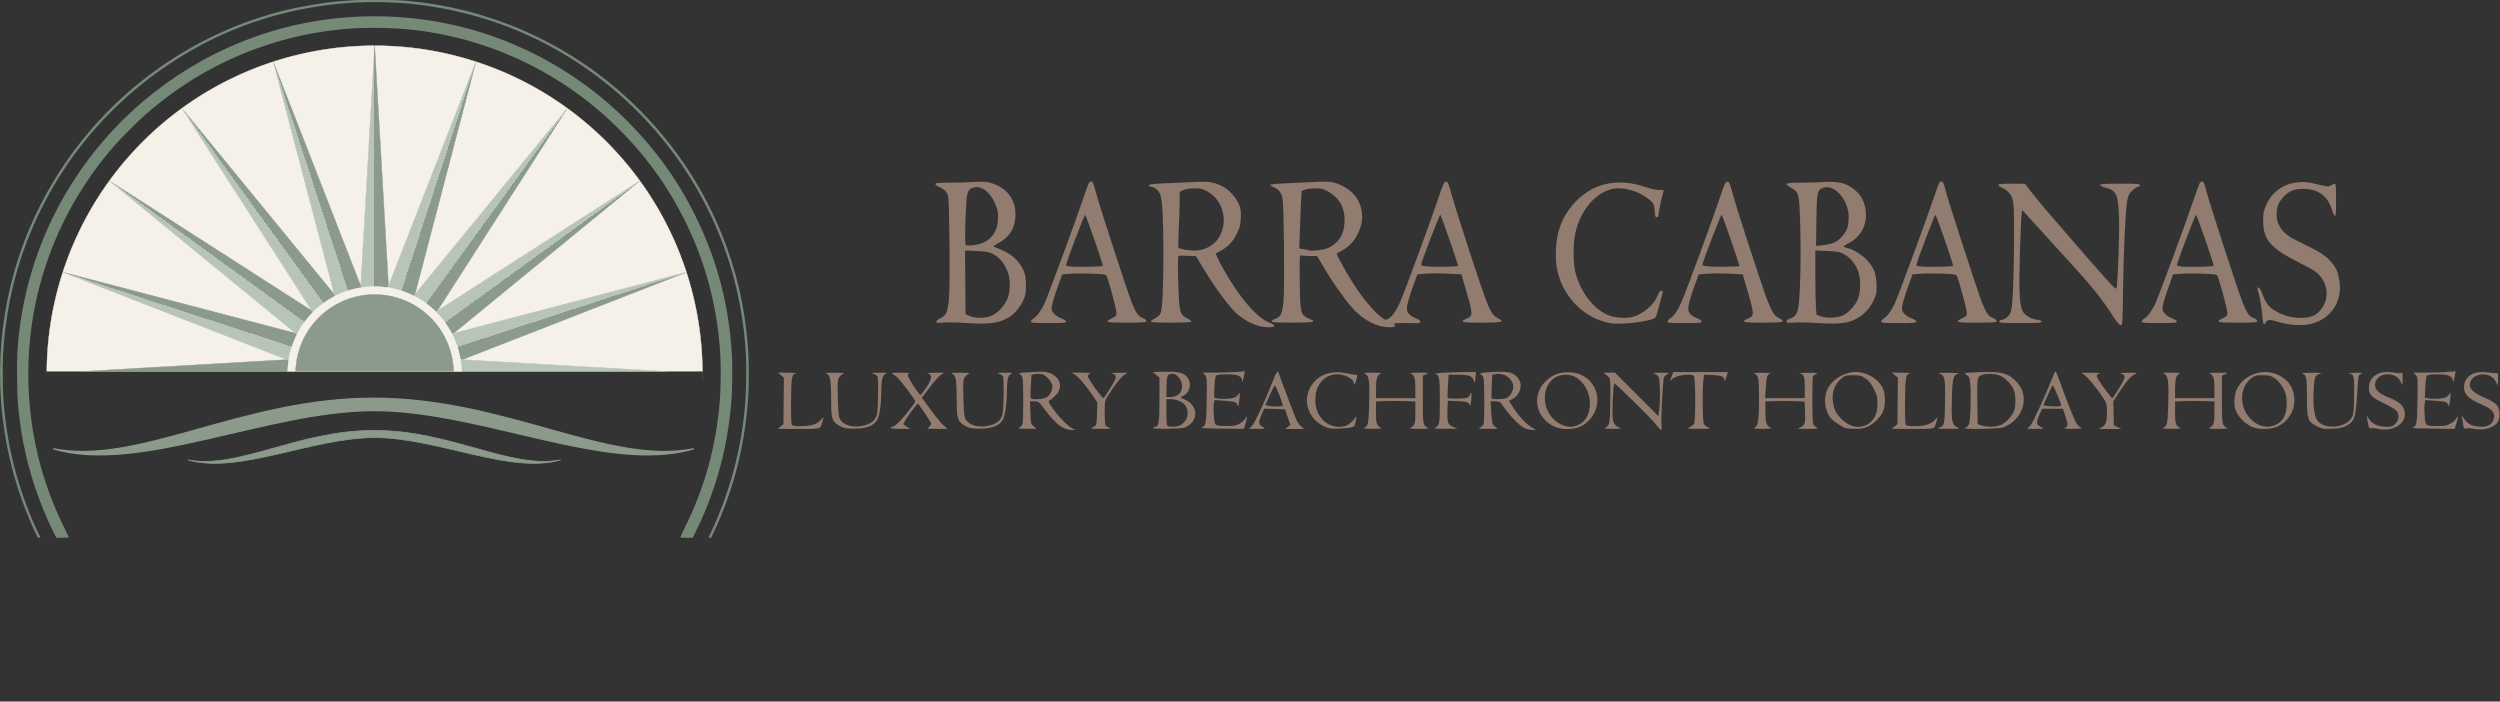 <?xml version="1.0" encoding="UTF-8" standalone="no"?>
<!-- Created with Inkscape (http://www.inkscape.org/) -->

<svg
   version="1.1"
   id="svg1"
   width="1686.37"
   height="473.219"
   viewBox="0 0 1686.37 473.219"
   sodipodi:docname="LUXURY BEACHFRONT HOLIDAY HOUSES (800 x 600 px) (2).png.2025_07_04_21_20_48.1.svg"
   xml:space="preserve"
   inkscape:version="1.3 (0e150ed6c4, 2023-07-21)"
   xmlns:inkscape="http://www.inkscape.org/namespaces/inkscape"
   xmlns:sodipodi="http://sodipodi.sourceforge.net/DTD/sodipodi-0.dtd"
   xmlns:xlink="http://www.w3.org/1999/xlink"
   xmlns="http://www.w3.org/2000/svg"
   xmlns:svg="http://www.w3.org/2000/svg"><rect x="0" y="0" width="1686.37" height="473.219" fill="#333333" stroke="none"/><defs
     id="defs1"><linearGradient
       id="swatch5"
       inkscape:swatch="solid"><stop
         style="stop-color:#8b9a8b;stop-opacity:1;"
         offset="0"
         id="stop5" /></linearGradient><linearGradient
       id="splitGradient"
       x1="0"
       y1="0"
       x2="1"
       y2="0"><stop
         offset="50%"
         stop-color="#B8C4B8"
         id="stop1" /><stop
         offset="50%"
         stop-color="#8B9A8B"
         id="stop2" /></linearGradient><inkscape:path-effect
       effect="powerclip"
       id="path-effect23-3"
       is_visible="true"
       lpeversion="1"
       inverse="true"
       flatten="false"
       hide_clip="false"
       message="Use fill-rule evenodd on &lt;b&gt;fill and stroke&lt;/b&gt; dialog if no flatten result after convert clip to paths." /><clipPath
       clipPathUnits="userSpaceOnUse"
       id="clipath_lpe_path-effect23-3"><rect
         style="display:none;fill:#ffffff;stroke:#006b00;stroke-width:1.44;stroke-opacity:0"
         id="rect202"
         width="451.039"
         height="231.154"
         x="173.293"
         y="307.756" /><path
         id="lpe_path-effect23-3"
         style="fill:#ffffff;stroke:#006b00;stroke-width:1.44;stroke-opacity:0"
         class="powerclip"
         d="M 176.893,82.885 H 629.416 V 535.408 H 176.893 Z M 173.293,307.756 V 538.911 H 624.332 V 307.756 Z" /></clipPath><linearGradient
       inkscape:collect="always"
       xlink:href="#splitGradient"
       id="linearGradient202"
       gradientUnits="userSpaceOnUse"
       gradientTransform="matrix(0.091,0,0,0.778,349.871,82.689)"
       x1="474.596"
       y1="6.837"
       x2="693.9"
       y2="6.837" /><linearGradient
       inkscape:collect="always"
       xlink:href="#splitGradient"
       id="linearGradient203"
       gradientUnits="userSpaceOnUse"
       gradientTransform="matrix(0.091,0,0,0.778,349.871,82.689)"
       x1="474.596"
       y1="6.837"
       x2="693.9"
       y2="6.837" /><linearGradient
       inkscape:collect="always"
       xlink:href="#splitGradient"
       id="linearGradient204"
       gradientUnits="userSpaceOnUse"
       gradientTransform="matrix(0.087,0.028,-0.241,0.74,422.458,77.307)"
       x1="474.596"
       y1="6.837"
       x2="693.9"
       y2="6.837" /><linearGradient
       inkscape:collect="always"
       xlink:href="#splitGradient"
       id="linearGradient205"
       gradientUnits="userSpaceOnUse"
       gradientTransform="matrix(0.087,0.028,-0.241,0.74,422.458,77.307)"
       x1="474.596"
       y1="6.837"
       x2="693.9"
       y2="6.837" /><linearGradient
       inkscape:collect="always"
       xlink:href="#splitGradient"
       id="linearGradient206"
       gradientUnits="userSpaceOnUse"
       gradientTransform="matrix(0.074,0.054,-0.457,0.63,493.155,94.619)"
       x1="474.596"
       y1="6.837"
       x2="693.9"
       y2="6.837" /><linearGradient
       inkscape:collect="always"
       xlink:href="#splitGradient"
       id="linearGradient207"
       gradientUnits="userSpaceOnUse"
       gradientTransform="matrix(0.074,0.054,-0.457,0.63,493.155,94.619)"
       x1="474.596"
       y1="6.837"
       x2="693.9"
       y2="6.837" /><linearGradient
       inkscape:collect="always"
       xlink:href="#splitGradient"
       id="linearGradient208"
       gradientUnits="userSpaceOnUse"
       gradientTransform="matrix(0.054,0.074,-0.63,0.457,555.043,132.931)"
       x1="474.596"
       y1="6.837"
       x2="693.9"
       y2="6.837" /><linearGradient
       inkscape:collect="always"
       xlink:href="#splitGradient"
       id="linearGradient209"
       gradientUnits="userSpaceOnUse"
       gradientTransform="matrix(0.054,0.074,-0.63,0.457,555.043,132.931)"
       x1="474.596"
       y1="6.837"
       x2="693.9"
       y2="6.837" /><linearGradient
       inkscape:collect="always"
       xlink:href="#splitGradient"
       id="linearGradient210"
       gradientUnits="userSpaceOnUse"
       gradientTransform="matrix(0.028,0.087,-0.74,0.241,602.062,188.491)"
       x1="474.596"
       y1="6.837"
       x2="693.9"
       y2="6.837" /><linearGradient
       inkscape:collect="always"
       xlink:href="#splitGradient"
       id="linearGradient211"
       gradientUnits="userSpaceOnUse"
       gradientTransform="matrix(0.028,0.087,-0.74,0.241,602.062,188.491)"
       x1="474.596"
       y1="6.837"
       x2="693.9"
       y2="6.837" /><linearGradient
       inkscape:collect="always"
       xlink:href="#splitGradient"
       id="linearGradient212"
       gradientUnits="userSpaceOnUse"
       gradientTransform="matrix(0,0.091,-0.778,0,629.612,255.862)"
       x1="474.596"
       y1="6.837"
       x2="693.9"
       y2="6.837" /><linearGradient
       inkscape:collect="always"
       xlink:href="#splitGradient"
       id="linearGradient213"
       gradientUnits="userSpaceOnUse"
       gradientTransform="matrix(0,0.091,-0.778,0,629.612,255.862)"
       x1="474.596"
       y1="6.837"
       x2="693.9"
       y2="6.837" /><linearGradient
       inkscape:collect="always"
       xlink:href="#splitGradient"
       id="linearGradient214"
       gradientUnits="userSpaceOnUse"
       gradientTransform="matrix(-0.028,0.087,-0.74,-0.241,634.994,328.449)"
       x1="474.596"
       y1="6.837"
       x2="693.9"
       y2="6.837" /><linearGradient
       inkscape:collect="always"
       xlink:href="#splitGradient"
       id="linearGradient215"
       gradientUnits="userSpaceOnUse"
       gradientTransform="matrix(-0.028,0.087,-0.74,-0.241,634.994,328.449)"
       x1="474.596"
       y1="6.837"
       x2="693.9"
       y2="6.837" /><linearGradient
       inkscape:collect="always"
       xlink:href="#splitGradient"
       id="linearGradient216"
       gradientUnits="userSpaceOnUse"
       gradientTransform="matrix(-0.054,0.074,-0.63,-0.457,617.682,399.147)"
       x1="474.596"
       y1="6.837"
       x2="693.9"
       y2="6.837" /><linearGradient
       inkscape:collect="always"
       xlink:href="#splitGradient"
       id="linearGradient217"
       gradientUnits="userSpaceOnUse"
       gradientTransform="matrix(-0.054,0.074,-0.63,-0.457,617.682,399.147)"
       x1="474.596"
       y1="6.837"
       x2="693.9"
       y2="6.837" /><linearGradient
       inkscape:collect="always"
       xlink:href="#splitGradient"
       id="linearGradient218"
       gradientUnits="userSpaceOnUse"
       gradientTransform="matrix(-0.074,0.054,-0.457,-0.63,579.37,461.034)"
       x1="474.596"
       y1="6.837"
       x2="693.9"
       y2="6.837" /><linearGradient
       inkscape:collect="always"
       xlink:href="#splitGradient"
       id="linearGradient219"
       gradientUnits="userSpaceOnUse"
       gradientTransform="matrix(-0.074,0.054,-0.457,-0.63,579.37,461.034)"
       x1="474.596"
       y1="6.837"
       x2="693.9"
       y2="6.837" /><linearGradient
       inkscape:collect="always"
       xlink:href="#splitGradient"
       id="linearGradient220"
       gradientUnits="userSpaceOnUse"
       gradientTransform="matrix(-0.087,0.028,-0.241,-0.74,523.81,508.054)"
       x1="474.596"
       y1="6.837"
       x2="693.9"
       y2="6.837" /><linearGradient
       inkscape:collect="always"
       xlink:href="#splitGradient"
       id="linearGradient221"
       gradientUnits="userSpaceOnUse"
       gradientTransform="matrix(-0.087,0.028,-0.241,-0.74,523.81,508.054)"
       x1="474.596"
       y1="6.837"
       x2="693.9"
       y2="6.837" /><linearGradient
       inkscape:collect="always"
       xlink:href="#splitGradient"
       id="linearGradient222"
       gradientUnits="userSpaceOnUse"
       gradientTransform="matrix(-0.091,0,0,-0.778,456.439,535.603)"
       x1="474.596"
       y1="6.837"
       x2="693.9"
       y2="6.837" /><linearGradient
       inkscape:collect="always"
       xlink:href="#splitGradient"
       id="linearGradient223"
       gradientUnits="userSpaceOnUse"
       gradientTransform="matrix(-0.091,0,0,-0.778,456.439,535.603)"
       x1="474.596"
       y1="6.837"
       x2="693.9"
       y2="6.837" /><linearGradient
       inkscape:collect="always"
       xlink:href="#splitGradient"
       id="linearGradient224"
       gradientUnits="userSpaceOnUse"
       gradientTransform="matrix(-0.087,-0.028,0.241,-0.74,383.852,540.985)"
       x1="474.596"
       y1="6.837"
       x2="693.9"
       y2="6.837" /><linearGradient
       inkscape:collect="always"
       xlink:href="#splitGradient"
       id="linearGradient225"
       gradientUnits="userSpaceOnUse"
       gradientTransform="matrix(-0.087,-0.028,0.241,-0.74,383.852,540.985)"
       x1="474.596"
       y1="6.837"
       x2="693.9"
       y2="6.837" /><linearGradient
       inkscape:collect="always"
       xlink:href="#splitGradient"
       id="linearGradient226"
       gradientUnits="userSpaceOnUse"
       gradientTransform="matrix(-0.074,-0.054,0.457,-0.63,313.154,523.673)"
       x1="474.596"
       y1="6.837"
       x2="693.9"
       y2="6.837" /><linearGradient
       inkscape:collect="always"
       xlink:href="#splitGradient"
       id="linearGradient227"
       gradientUnits="userSpaceOnUse"
       gradientTransform="matrix(-0.074,-0.054,0.457,-0.63,313.154,523.673)"
       x1="474.596"
       y1="6.837"
       x2="693.9"
       y2="6.837" /><linearGradient
       inkscape:collect="always"
       xlink:href="#splitGradient"
       id="linearGradient228"
       gradientUnits="userSpaceOnUse"
       gradientTransform="matrix(-0.054,-0.074,0.63,-0.457,251.267,485.362)"
       x1="474.596"
       y1="6.837"
       x2="693.9"
       y2="6.837" /><linearGradient
       inkscape:collect="always"
       xlink:href="#splitGradient"
       id="linearGradient229"
       gradientUnits="userSpaceOnUse"
       gradientTransform="matrix(-0.054,-0.074,0.63,-0.457,251.267,485.362)"
       x1="474.596"
       y1="6.837"
       x2="693.9"
       y2="6.837" /><linearGradient
       inkscape:collect="always"
       xlink:href="#splitGradient"
       id="linearGradient230"
       gradientUnits="userSpaceOnUse"
       gradientTransform="matrix(-0.028,-0.087,0.74,-0.241,204.247,429.801)"
       x1="474.596"
       y1="6.837"
       x2="693.9"
       y2="6.837" /><linearGradient
       inkscape:collect="always"
       xlink:href="#splitGradient"
       id="linearGradient231"
       gradientUnits="userSpaceOnUse"
       gradientTransform="matrix(-0.028,-0.087,0.74,-0.241,204.247,429.801)"
       x1="474.596"
       y1="6.837"
       x2="693.9"
       y2="6.837" /><linearGradient
       inkscape:collect="always"
       xlink:href="#splitGradient"
       id="linearGradient232"
       gradientUnits="userSpaceOnUse"
       gradientTransform="matrix(0,-0.091,0.778,0,176.698,362.43)"
       x1="474.596"
       y1="6.837"
       x2="693.9"
       y2="6.837" /><linearGradient
       inkscape:collect="always"
       xlink:href="#splitGradient"
       id="linearGradient233"
       gradientUnits="userSpaceOnUse"
       gradientTransform="matrix(0,-0.091,0.778,0,176.698,362.43)"
       x1="474.596"
       y1="6.837"
       x2="693.9"
       y2="6.837" /><linearGradient
       inkscape:collect="always"
       xlink:href="#splitGradient"
       id="linearGradient234"
       gradientUnits="userSpaceOnUse"
       gradientTransform="matrix(0.028,-0.087,0.74,0.241,171.316,289.843)"
       x1="474.596"
       y1="6.837"
       x2="693.9"
       y2="6.837" /><linearGradient
       inkscape:collect="always"
       xlink:href="#splitGradient"
       id="linearGradient235"
       gradientUnits="userSpaceOnUse"
       gradientTransform="matrix(0.028,-0.087,0.74,0.241,171.316,289.843)"
       x1="474.596"
       y1="6.837"
       x2="693.9"
       y2="6.837" /><linearGradient
       inkscape:collect="always"
       xlink:href="#splitGradient"
       id="linearGradient236"
       gradientUnits="userSpaceOnUse"
       gradientTransform="matrix(0.054,-0.074,0.63,0.457,188.628,219.146)"
       x1="474.596"
       y1="6.837"
       x2="693.9"
       y2="6.837" /><linearGradient
       inkscape:collect="always"
       xlink:href="#splitGradient"
       id="linearGradient237"
       gradientUnits="userSpaceOnUse"
       gradientTransform="matrix(0.054,-0.074,0.63,0.457,188.628,219.146)"
       x1="474.596"
       y1="6.837"
       x2="693.9"
       y2="6.837" /><linearGradient
       inkscape:collect="always"
       xlink:href="#splitGradient"
       id="linearGradient238"
       gradientUnits="userSpaceOnUse"
       gradientTransform="matrix(0.074,-0.054,0.457,0.63,226.939,157.258)"
       x1="474.596"
       y1="6.837"
       x2="693.9"
       y2="6.837" /><linearGradient
       inkscape:collect="always"
       xlink:href="#splitGradient"
       id="linearGradient239"
       gradientUnits="userSpaceOnUse"
       gradientTransform="matrix(0.074,-0.054,0.457,0.63,226.939,157.258)"
       x1="474.596"
       y1="6.837"
       x2="693.9"
       y2="6.837" /><linearGradient
       inkscape:collect="always"
       xlink:href="#splitGradient"
       id="linearGradient240"
       gradientUnits="userSpaceOnUse"
       gradientTransform="matrix(0.087,-0.028,0.241,0.74,282.5,110.239)"
       x1="474.596"
       y1="6.837"
       x2="693.9"
       y2="6.837" /><linearGradient
       inkscape:collect="always"
       xlink:href="#splitGradient"
       id="linearGradient241"
       gradientUnits="userSpaceOnUse"
       gradientTransform="matrix(0.087,-0.028,0.241,0.74,282.5,110.239)"
       x1="474.596"
       y1="6.837"
       x2="693.9"
       y2="6.837" /></defs><sodipodi:namedview
     id="namedview1"
     pagecolor="#ffffff"
     bordercolor="#000000"
     borderopacity="0.25"
     inkscape:showpageshadow="2"
     inkscape:pageopacity="0.0"
     inkscape:pagecheckerboard="0"
     inkscape:deskcolor="#d1d1d1"
     inkscape:zoom="0.346875"
     inkscape:cx="507.38739"
     inkscape:cy="866.30631"
     inkscape:window-width="1920"
     inkscape:window-height="1051"
     inkscape:window-x="615"
     inkscape:window-y="951"
     inkscape:window-maximized="1"
     inkscape:current-layer="g23-6"
     inkscape:export-bgcolor="#ffffff00" /><g
     inkscape:groupmode="layer"
     inkscape:label="Image"
     id="g1"
     transform="translate(489.47,-1255.129)"><g
       id="g23-9"
       clip-path="url(#clipath_lpe_path-effect23-3)"
       inkscape:path-effect="#path-effect23-3"
       inkscape:export-filename="..\OneDrive\Desktop\BarraCabanas_Logo_New_With green.svg"
       inkscape:export-xdpi="96"
       inkscape:export-ydpi="96"
       transform="translate(-639.923,1197.94)"><path
         fill="#f5f1e8"
         stroke="#f5f1e8"
         stroke-width="0.266"
         id="circle2-8"
         d="M 624.283,309.146 A 221.128,221.128 0 0 1 403.155,530.275 221.128,221.128 0 0 1 182.026,309.146 221.128,221.128 0 0 1 403.155,88.018 221.128,221.128 0 0 1 624.283,309.146 Z"
         sodipodi:type="arc"
         sodipodi:cx="403.15466"
         sodipodi:cy="309.14636"
         sodipodi:rx="221.12848"
         sodipodi:ry="221.12848" /><path
         d="m 403.155,88.018 -9.858,170.509 a 53.284,53.284 0 0 1 19.715,0 z"
         fill="url(#splitGradient)"
         stroke="url(#splitGradient)"
         stroke-width="0.266"
         id="path2-2-1"
         style="fill:url(#linearGradient202);stroke:url(#linearGradient203)"
         inkscape:original-d="m 403.15466,88.017872 -9.85753,170.508708 a 53.28397,53.28397 0 0 1 19.71506,0 z" /><path
         d="m 471.487,98.841 -62.065,159.117 a 53.284,53.284 0 0 1 18.75,6.092 z"
         fill="url(#splitGradient)"
         stroke="url(#splitGradient)"
         stroke-width="0.266"
         id="path3-2-6"
         style="fill:url(#linearGradient204);stroke:url(#linearGradient205)"
         inkscape:original-d="m 471.48712,98.84067 -62.06516,159.11727 a 53.283969,53.283969 0 0 1 18.75015,6.09229 z" /><path
         d="M 533.131,130.25 424.933,262.4 a 53.284,53.284 0 0 1 15.95,11.588 z"
         fill="url(#splitGradient)"
         stroke="url(#splitGradient)"
         stroke-width="0.266"
         id="path4-8-9"
         style="fill:url(#linearGradient206);stroke:url(#linearGradient207)"
         inkscape:original-d="M 533.13071,130.24965 424.9333,262.39998 a 53.283971,53.283971 0 0 1 15.94983,11.58823 z" /><path
         d="M 582.051,179.17 438.313,271.418 a 53.284,53.284 0 0 1 11.588,15.95 z"
         fill="url(#splitGradient)"
         stroke="url(#splitGradient)"
         stroke-width="0.266"
         id="path5-5-1"
         style="fill:url(#linearGradient208);stroke:url(#linearGradient209)"
         inkscape:original-d="M 582.05136,179.17029 438.3128,271.41788 a 53.283971,53.283971 0 0 1 11.58823,15.94983 z" /><path
         d="m 613.46,240.814 -165.21,43.315 a 53.284,53.284 0 0 1 6.092,18.75 z"
         fill="url(#splitGradient)"
         stroke="url(#splitGradient)"
         stroke-width="0.266"
         id="path6-4-1"
         style="fill:url(#linearGradient210);stroke:url(#linearGradient211)"
         inkscape:original-d="m 613.46034,240.81389 -165.20956,43.31502 a 53.283969,53.283969 0 0 1 6.09229,18.75014 z" /><path
         d="m 624.283,309.146 -170.509,-9.858 a 53.284,53.284 0 0 1 0,19.715 z"
         fill="url(#splitGradient)"
         stroke="url(#splitGradient)"
         stroke-width="0.266"
         id="path7-2-8"
         style="fill:url(#linearGradient212);stroke:url(#linearGradient213)"
         inkscape:original-d="m 624.28313,309.14635 -170.5087,-9.85753 a 53.28397,53.28397 0 0 1 0,19.71506 z" /><path
         d="M 613.46,377.479 454.343,315.414 a 53.284,53.284 0 0 1 -6.092,18.75 z"
         fill="url(#splitGradient)"
         stroke="url(#splitGradient)"
         stroke-width="0.266"
         id="path8-3-6"
         style="fill:url(#linearGradient214);stroke:url(#linearGradient215)"
         inkscape:original-d="M 613.46034,377.4788 454.34308,315.41364 a 53.283969,53.283969 0 0 1 -6.0923,18.75015 z" /><path
         d="M 582.051,439.122 449.901,330.925 a 53.284,53.284 0 0 1 -11.588,15.95 z"
         fill="url(#splitGradient)"
         stroke="url(#splitGradient)"
         stroke-width="0.266"
         id="path9-7-0"
         style="fill:url(#linearGradient216);stroke:url(#linearGradient217)"
         inkscape:original-d="M 582.05135,439.1224 449.90103,330.92499 a 53.283971,53.283971 0 0 1 -11.58823,15.94983 z" /><path
         d="M 533.131,488.043 440.883,344.304 a 53.284,53.284 0 0 1 -15.95,11.588 z"
         fill="url(#splitGradient)"
         stroke="url(#splitGradient)"
         stroke-width="0.266"
         id="path10-2-5"
         style="fill:url(#linearGradient218);stroke:url(#linearGradient219)"
         inkscape:original-d="M 533.13072,488.04304 440.88313,344.30448 a 53.283971,53.283971 0 0 1 -15.94983,11.58823 z" /><path
         d="M 471.487,519.452 428.172,354.242 a 53.284,53.284 0 0 1 -18.75,6.092 z"
         fill="url(#splitGradient)"
         stroke="url(#splitGradient)"
         stroke-width="0.266"
         id="path11-89-8"
         style="fill:url(#linearGradient220);stroke:url(#linearGradient221)"
         inkscape:original-d="M 471.48712,519.45203 428.1721,354.24247 a 53.283969,53.283969 0 0 1 -18.75014,6.09229 z" /><path
         d="m 403.155,530.275 9.858,-170.509 a 53.284,53.284 0 0 1 -19.715,0 z"
         fill="url(#splitGradient)"
         stroke="url(#splitGradient)"
         stroke-width="0.266"
         id="path12-8-5"
         style="fill:url(#linearGradient222);stroke:url(#linearGradient223)"
         inkscape:original-d="m 403.15466,530.27482 9.85753,-170.5087 a 53.28397,53.28397 0 0 1 -19.71506,0 z" /><path
         d="m 334.822,519.452 62.065,-159.117 a 53.284,53.284 0 0 1 -18.75,-6.092 z"
         fill="url(#splitGradient)"
         stroke="url(#splitGradient)"
         stroke-width="0.266"
         id="path13-2-6"
         style="fill:url(#linearGradient224);stroke:url(#linearGradient225)"
         inkscape:original-d="m 334.8222,519.45202 62.06516,-159.11726 a 53.283969,53.283969 0 0 1 -18.75015,-6.0923 z" /><path
         d="M 273.179,488.043 381.376,355.893 a 53.284,53.284 0 0 1 -15.95,-11.588 z"
         fill="url(#splitGradient)"
         stroke="url(#splitGradient)"
         stroke-width="0.266"
         id="path14-2-7"
         style="fill:url(#linearGradient226);stroke:url(#linearGradient227)"
         inkscape:original-d="M 273.17861,488.04304 381.37602,355.89272 a 53.283971,53.283971 0 0 1 -15.94983,-11.58823 z" /><path
         d="M 224.258,439.122 367.997,346.875 A 53.284,53.284 0 0 1 356.408,330.925 Z"
         fill="url(#splitGradient)"
         stroke="url(#splitGradient)"
         stroke-width="0.266"
         id="path15-7-6"
         style="fill:url(#linearGradient228);stroke:url(#linearGradient229)"
         inkscape:original-d="M 224.25796,439.1224 367.99652,346.87481 A 53.283971,53.283971 0 0 1 356.40829,330.92498 Z" /><path
         d="m 192.849,377.479 165.21,-43.315 a 53.284,53.284 0 0 1 -6.092,-18.75 z"
         fill="url(#splitGradient)"
         stroke="url(#splitGradient)"
         stroke-width="0.266"
         id="path16-5-5"
         style="fill:url(#linearGradient230);stroke:url(#linearGradient231)"
         inkscape:original-d="m 192.84898,377.47881 165.20956,-43.31502 a 53.283969,53.283969 0 0 1 -6.09229,-18.75014 z" /><path
         d="m 182.026,309.146 170.509,9.858 a 53.284,53.284 0 0 1 0,-19.715 z"
         fill="url(#splitGradient)"
         stroke="url(#splitGradient)"
         stroke-width="0.266"
         id="path17-5-5"
         style="fill:url(#linearGradient232);stroke:url(#linearGradient233)"
         inkscape:original-d="m 182.02619,309.14635 170.5087,9.85753 a 53.28397,53.28397 0 0 1 0,-19.71506 z" /><path
         d="m 192.849,240.814 159.117,62.065 a 53.284,53.284 0 0 1 6.092,-18.75 z"
         fill="url(#splitGradient)"
         stroke="url(#splitGradient)"
         stroke-width="0.266"
         id="path18-5-77"
         style="fill:url(#linearGradient234);stroke:url(#linearGradient235)"
         inkscape:original-d="m 192.84898,240.81389 159.11726,62.06516 a 53.283969,53.283969 0 0 1 6.0923,-18.75015 z" /><path
         d="M 224.258,179.17 356.408,287.368 a 53.284,53.284 0 0 1 11.588,-15.95 z"
         fill="url(#splitGradient)"
         stroke="url(#splitGradient)"
         stroke-width="0.266"
         id="path19-2-8"
         style="fill:url(#linearGradient236);stroke:url(#linearGradient237)"
         inkscape:original-d="M 224.25797,179.17029 356.40829,287.3677 a 53.283971,53.283971 0 0 1 11.58823,-15.94983 z" /><path
         d="m 273.179,130.25 92.248,143.739 a 53.284,53.284 0 0 1 15.95,-11.588 z"
         fill="url(#splitGradient)"
         stroke="url(#splitGradient)"
         stroke-width="0.266"
         id="path20-7-5"
         style="fill:url(#linearGradient238);stroke:url(#linearGradient239)"
         inkscape:original-d="m 273.1786,130.24965 92.24759,143.73856 a 53.283971,53.283971 0 0 1 15.94983,-11.58823 z" /><path
         d="m 334.822,98.841 43.315,165.21 a 53.284,53.284 0 0 1 18.75,-6.092 z"
         fill="url(#splitGradient)"
         stroke="url(#splitGradient)"
         stroke-width="0.266"
         id="path21-5-9"
         style="fill:url(#linearGradient240);stroke:url(#linearGradient241)"
         inkscape:original-d="m 334.8222,98.840671 43.31502,165.209559 a 53.283969,53.283969 0 0 1 18.75014,-6.09229 z" /><path
         fill="#ffffff"
         stroke="#ffffff"
         stroke-width="0.266"
         id="circle21-3-3"
         style="fill:#f5f1e8;fill-opacity:1"
         d="m 461.767,309.146 a 58.612,58.612 0 0 1 -58.612,58.612 58.612,58.612 0 0 1 -58.612,-58.612 58.612,58.612 0 0 1 58.612,-58.612 58.612,58.612 0 0 1 58.612,58.612 z"
         sodipodi:type="arc"
         sodipodi:cx="403.15466"
         sodipodi:cy="309.14636"
         sodipodi:rx="58.612366"
         sodipodi:ry="58.612366" /><path
         fill="#8b9a8b"
         stroke="#8b9a8b"
         stroke-width="0.266"
         id="circle22-9-2"
         d="m 456.439,309.146 a 53.284,53.284 0 0 1 -53.284,53.284 53.284,53.284 0 0 1 -53.284,-53.284 53.284,53.284 0 0 1 53.284,-53.284 53.284,53.284 0 0 1 53.284,53.284 z"
         sodipodi:type="arc"
         sodipodi:cx="403.15466"
         sodipodi:cy="309.14636"
         sodipodi:rx="53.28397"
         sodipodi:ry="53.28397" /></g><g
       id="g326-5"
       transform="matrix(0.864,0,0,0.864,-1373.829,1434.129)"><path
         d="m 1065.176,143.194 c 66.667,13.333 146.506,-39.459 250,-39.459 103.495,0 183.333,52.793 250,39.459 -66.667,20 -165.801,-29.803 -249.427,-29.819 -83.626,-0.016 -183.907,49.819 -250.573,29.819 z"
         fill="#8b9a8b"
         stroke="#8b9a8b"
         stroke-width="1"
         id="path1-3-38"
         sodipodi:nodetypes="csczc" /></g><g
       id="g6-1"
       transform="matrix(0.792,0,0,0.792,-434.805,1004.974)"><path
         style="fill:#768977"
         d="m -37.588,772.346 c -3.859,-7.858 -8.828,-19.672 -12.366,-29.403 -22.824,-62.765 -25.187,-131.948 -6.709,-196.437 11.472,-40.036 31.064,-77.969 57.099,-110.547 25.692,-32.15 55.961,-58.067 92.035,-78.801 28.868,-16.593 61.555,-28.933 92.96,-35.097 17.607,-3.456 28.894,-4.929 45.92,-5.994 10.266,-0.642 35.313,-0.453 44.32,0.335 18.957,1.658 35.454,4.443 53.44,9.022 15.668,3.989 32.662,9.83 47.863,16.453 28.092,12.238 55.068,29.042 78.537,48.921 39.922,33.815 70.632,76.151 90.085,124.189 12.757,31.503 19.725,61.645 22.561,97.6 0.572,7.248 0.764,27.833 0.34,36.48 -2.087,42.587 -12.161,83.355 -29.792,120.56 l -2.009,4.24 h -1.209 -1.209 l 2.254,-4.72 c 15.507,-32.47 25.676,-69.901 28.883,-106.32 1.196,-13.58 1.544,-33.197 0.814,-45.811 -3.139,-54.211 -19.185,-104.693 -47.839,-150.509 -17.706,-28.311 -39.926,-53.654 -66.718,-76.093 -2.728,-2.285 -8.272,-6.636 -12.32,-9.669 -41.268,-30.92 -87.651,-50.65 -138.72,-59.009 -42.637,-6.978 -87.032,-5.01 -129.12,5.724 -34.542,8.809 -66.607,23.096 -96.32,42.917 -46.488,31.01 -83.335,72.433 -108.141,121.569 -19.967,39.55 -31.119,81.696 -33.489,126.56 -0.419,7.932 -0.219,31.361 0.325,38.08 1.884,23.267 5.225,42.53 10.957,63.171 4.543,16.361 11.453,34.896 18.353,49.229 l 2.349,4.88 h -1.193 c -1.105,0 -1.248,-0.112 -1.94,-1.52 z m 15.533,-0.48 c -3.094,-5.538 -9.804,-20.849 -13.568,-30.96 -9.799,-26.326 -15.384,-51.267 -18.178,-81.172 -0.689,-7.372 -0.982,-34.77 -0.466,-43.468 3.548,-59.742 24.508,-116.736 60.548,-164.645 13.922,-18.506 29.791,-35.3 47.295,-50.052 24.296,-20.476 52.114,-37.388 80.912,-49.192 24.913,-10.211 51.016,-17.087 76.938,-20.265 75.962,-9.313 149.976,8.824 212.244,52.009 36.828,25.542 69.022,60.656 90.804,99.042 24.342,42.896 37.39,87.477 39.942,136.461 0.415,7.96 0.224,28.672 -0.331,35.84 -2.396,30.989 -8.29,58.137 -18.591,85.631 -3.623,9.671 -6.368,16.036 -11.268,26.129 l -3.224,6.64 h -5.226 c -5.002,0 -5.226,-0.027 -5.226,-0.636 0,-0.35 1.567,-3.77 3.482,-7.6 16.857,-33.715 26.617,-68.69 29.94,-107.284 0.884,-10.264 1.126,-30.065 0.497,-40.573 -3.023,-50.495 -17.918,-97.103 -44.773,-140.102 -20.407,-32.675 -49.106,-62.775 -81.186,-85.148 C 376.502,363.225 327.509,345.267 277.271,340.752 c -17.533,-1.576 -38.267,-1.573 -54.72,0.008 -23.627,2.269 -44.984,6.844 -67.2,14.393 -37.121,12.614 -69.302,31.269 -100.32,58.155 -5.634,4.883 -21.231,20.443 -26.22,26.157 -26.738,30.625 -46.366,64.797 -58.93,102.593 -17.359,52.22 -19.529,109.318 -6.208,163.327 5.059,20.511 12.326,40.294 21.939,59.721 2.188,4.423 3.979,8.203 3.979,8.4 0,0.25 -1.589,0.359 -5.264,0.359 h -5.264 z m 2.046,-142.232 v 1.3e-4 z"
         id="path6-90"
         sodipodi:nodetypes="ssssssssssssssscccsssssssssssssscsssssssssssssssscsssssssscsssssssscsccccc" /></g><g
       id="g326-4-3"
       transform="matrix(0.503,0,0,0.503,-898.492,1493.278)"><path
         d="m 1065.176,143.194 c 66.667,13.333 146.506,-39.459 250,-39.459 103.495,0 183.333,52.793 250,39.459 -66.667,20 -165.801,-29.803 -249.427,-29.819 -83.626,-0.016 -183.907,49.819 -250.573,29.819 z"
         fill="#8b9a8b"
         stroke="#8b9a8b"
         stroke-width="1"
         id="path1-3-7-47"
         sodipodi:nodetypes="csczc" /></g><path
       style="fill:#917c6f;stroke-width:2.05"
       d="m 359.146,1474.852 c -4.821,-1.362 -10.806,-4.859 -14.929,-8.722 -5.03,-4.715 -13.2,-15.733 -20.631,-27.827 l -6.382,-10.386 -5.617,-0.238 c -3.089,-0.129 -5.822,-0.134 -6.073,0 -0.563,0.285 -0.524,11.971 0.086,25.617 0.557,12.463 1.193,14.338 5.594,16.501 1.643,0.807 2.986,1.802 2.986,2.212 -2.8e-4,0.497 -4.532,0.751 -13.685,0.765 -9.044,0.025 -13.685,-0.228 -13.685,-0.712 0,-0.403 1.321,-1.438 2.935,-2.299 1.86,-0.993 3.215,-2.282 3.7,-3.52 1.217,-3.107 1.851,-16.59 1.856,-39.478 0.005,-23.062 -0.681,-36.473 -2.062,-40.319 -0.955,-2.659 -4.085,-5.309 -6.277,-5.313 -0.753,0 -1.368,-0.436 -1.368,-0.965 0,-0.761 2.383,-1.055 11.404,-1.408 6.272,-0.246 15.236,-0.648 19.919,-0.896 9.495,-0.503 13.714,0.306 19.634,3.765 3.888,2.272 8.289,7.572 9.98,12.021 1.012,2.66 1.195,4.298 0.976,8.709 -0.23,4.617 -0.607,6.133 -2.511,10.095 -2.611,5.431 -6.052,9.169 -10.744,11.674 -1.84,0.982 -3.45,1.887 -3.579,2.011 -0.377,0.363 4.678,10.03 8.651,16.545 10.101,16.561 20.536,27.825 28.227,30.466 1.422,0.488 2.585,1.315 2.585,1.837 0,1.256 -6.356,1.183 -10.992,-0.127 z m -35.504,-52.105 c 16.031,-6.121 16.651,-30.141 0.998,-38.675 -2.935,-1.601 -4.255,-1.882 -8.635,-1.846 -3.381,0.028 -5.959,0.444 -7.451,1.202 l -2.281,1.159 -0.005,6.58 c -0.005,3.619 -0.286,11.966 -0.629,18.548 -0.343,6.583 -0.401,12.226 -0.13,12.542 0.68,0.79 6.433,1.84 10.636,1.94 2.112,0.051 5.065,-0.521 7.497,-1.45 z m 117.05,52.069 c -6.858,-2.088 -13.158,-6.392 -18.57,-12.687 -5.862,-6.818 -12.985,-17.04 -18.91,-27.134 l -4.184,-7.127 -4.968,-0.025 c -2.732,-0.025 -5.418,-0.226 -5.969,-0.472 -0.915,-0.409 -0.984,1.08 -0.809,17.511 0.221,20.683 0.515,22.122 5.056,24.679 1.382,0.778 2.836,1.415 3.232,1.415 0.396,0 0.72,0.398 0.72,0.884 -3e-4,0.681 -3.212,0.889 -13.989,0.902 -10.703,0.025 -13.989,-0.188 -13.989,-0.856 0,-0.481 1.11,-1.261 2.467,-1.734 3.764,-1.311 4.809,-3.596 5.542,-12.112 0.829,-9.624 0.289,-64.771 -0.678,-69.246 -0.818,-3.786 -2.609,-6.015 -5.884,-7.325 -1.274,-0.51 -2.405,-1.233 -2.513,-1.609 -0.118,-0.411 4.341,-0.859 11.231,-1.128 6.284,-0.246 15.287,-0.651 20.005,-0.903 9.594,-0.511 12.844,0.061 18.791,3.306 9.268,5.057 13.796,14.967 11.507,25.188 -1.738,7.764 -6.604,14.437 -12.954,17.767 -1.88,0.986 -3.501,1.868 -3.601,1.959 -0.477,0.434 6.643,13.366 11.416,20.735 6.093,9.407 12.939,17.7 17.873,21.653 3.156,2.528 3.507,2.651 5.226,1.823 2.691,-1.297 5.761,-5.598 8.459,-11.851 3.153,-7.307 21.218,-56.477 25.675,-69.881 3.06,-9.203 3.719,-10.64 4.958,-10.822 1.329,-0.195 1.607,0.436 3.976,9.018 3.161,11.453 20.118,63.391 23.287,71.325 3.143,7.87 4.554,10.006 7.672,11.61 5.09,2.619 3.616,3.058 -10.436,3.109 -13.942,0.051 -15.735,-0.443 -10.339,-2.84 4.146,-1.842 4.142,-2.839 -0.058,-17.338 l -3.596,-12.414 -8.818,-0.462 c -4.85,-0.254 -11.534,-0.254 -14.855,0 l -6.037,0.462 -3.337,9.198 c -1.835,5.059 -3.462,10.689 -3.616,12.512 -0.246,2.931 -0.082,3.527 1.416,5.142 0.932,1.005 2.95,2.252 4.483,2.772 1.709,0.579 2.867,1.411 2.992,2.15 0.182,1.077 -0.465,1.196 -6.082,1.122 -8.333,-0.112 -13.223,0.091 -11.912,0.49 0.585,0.18 1.064,0.778 1.064,1.333 0,1.351 -6.371,1.291 -10.948,-0.102 z m 53.351,-40.233 c 0.389,-0.338 -11.07,-33.457 -11.96,-34.567 -0.388,-0.484 -12.352,30.532 -12.907,33.461 -0.164,0.865 0.869,1.135 5.577,1.457 4.74,0.325 18.807,0.068 19.291,-0.351 z m -87.178,-12.369 c 6.855,-3.466 10.187,-8.855 10.607,-17.154 0.468,-9.241 -3.181,-16.243 -10.712,-20.551 -3.584,-2.05 -4.641,-2.323 -8.939,-2.307 -2.681,0 -5.86,0.417 -7.065,0.904 l -2.19,0.886 -0.404,6.878 c -0.222,3.783 -0.579,12.502 -0.793,19.376 l -0.388,12.499 2.983,0.469 c 1.641,0.258 3.257,0.599 3.591,0.758 1.688,0.801 10.568,-0.372 13.31,-1.759 z m 528.923,46.086 c -7.267,-11.292 -13.789,-19.504 -26.812,-33.761 -7.109,-7.782 -17.738,-19.459 -23.62,-25.948 l -10.695,-11.798 -0.414,2.247 c -0.228,1.236 -0.75,12.753 -1.16,25.595 -0.792,24.823 -0.38,35.577 1.528,39.869 1.336,3.006 5.641,5.772 9.749,6.266 2.241,0.269 3.374,0.723 3.374,1.353 0,0.766 -2.752,0.948 -14.293,0.948 -12.214,0 -14.293,-0.152 -14.293,-1.047 0,-0.614 0.567,-1.048 1.369,-1.05 2.044,0 5.132,-2.471 6.255,-4.997 1.389,-3.124 2.202,-20.363 2.318,-49.124 0.105,-26.149 -0.118,-28.113 -3.641,-31.978 -1.152,-1.263 -3.177,-2.675 -4.501,-3.136 -1.324,-0.462 -2.407,-1.266 -2.407,-1.788 0,-0.752 1.858,-0.942 8.971,-0.914 l 8.971,0.036 5.474,7.103 c 3.011,3.906 16.833,20.121 30.715,36.032 24.732,28.346 25.249,28.886 25.625,26.797 0.813,-4.515 1.899,-35.515 1.622,-46.3 -0.415,-16.167 -1.743,-19.241 -9.07,-21.002 -2.152,-0.517 -3.579,-1.226 -3.579,-1.779 0,-0.727 2.808,-0.92 13.381,-0.92 11.489,0 13.381,0.149 13.381,1.061 0,0.584 -0.484,1.061 -1.075,1.061 -1.606,0 -5.484,3.309 -6.449,5.503 -0.466,1.059 -1.021,3.199 -1.234,4.755 -1.125,8.227 -2.284,33.446 -2.609,56.777 -0.365,26.191 -0.376,26.354 -1.647,26.319 -0.881,-0.025 -2.509,-1.946 -5.232,-6.178 z m 116.475,5.177 c -2.342,-0.499 -5.352,-1.264 -6.691,-1.701 -3.647,-1.19 -5.661,-1 -6.527,0.614 -1.449,2.7 -2.104,1.538 -2.499,-4.432 -0.335,-5.075 -1.935,-13.953 -3.212,-17.823 -0.311,-0.942 -0.138,-1.175 0.729,-0.981 0.739,0.164 1.712,1.86 2.782,4.843 2.076,5.787 4.323,8.537 9.158,11.21 5.439,3.006 10.519,4.353 16.427,4.353 6.278,0 9.943,-1.347 12.968,-4.764 6.14,-6.936 6.043,-16.712 -0.237,-23.986 -1.992,-2.308 -4.678,-3.999 -12.712,-8.005 -20.338,-10.142 -25.293,-15.772 -25.319,-28.777 -0.01,-5.064 0.222,-6.299 1.957,-10.398 3.546,-8.379 10.794,-14.001 19.755,-15.322 5.279,-0.778 7.864,-0.541 16.369,1.507 5.477,1.318 6.062,1.341 7.848,0.304 1.062,-0.616 2.231,-1.12 2.597,-1.12 0.455,-3e-4 0.667,3.489 0.667,10.983 0,8.736 -0.165,10.943 -0.805,10.79 -0.443,-0.107 -1.269,-1.792 -1.836,-3.746 -2.763,-9.517 -9.371,-14.489 -19.255,-14.489 -6.588,0 -10.227,1.545 -14.014,5.95 -2.689,3.129 -3.303,4.341 -3.907,7.724 -1.45,8.128 2.03,14.892 10.014,19.46 2.007,1.148 6.797,3.587 10.644,5.42 8.449,4.025 12.855,7.043 16.204,11.102 3.086,3.739 4.121,6.077 5.074,11.46 2.507,14.149 -4.866,26.086 -18.406,29.8 -4.559,1.25 -11.973,1.26 -17.774,0.025 z m -890.138,-0.474 c -5.185,-0.37 -11.842,-0.502 -14.793,-0.293 -4.717,0.334 -5.342,0.241 -5.17,-0.761 0.108,-0.628 1.428,-1.663 2.933,-2.302 3.697,-1.567 4.886,-4.49 5.61,-13.793 0.803,-10.317 0.277,-65.19 -0.657,-68.511 -0.801,-2.85 -2.759,-4.79 -6.321,-6.267 -1.254,-0.52 -2.281,-1.348 -2.281,-1.84 0,-0.683 2.265,-0.895 9.58,-0.899 5.269,0 12.864,-0.208 16.878,-0.458 5.853,-0.364 8.082,-0.215 11.252,0.746 11.189,3.397 16.983,11.603 16.278,23.056 -0.491,7.988 -4.11,13.461 -11.547,17.464 -1.914,1.03 -3.363,2.009 -3.219,2.176 0.144,0.164 2.212,1.068 4.597,2.002 7.787,3.05 13.324,8.259 16.021,15.07 0.975,2.462 1.276,4.635 1.281,9.234 0.005,5.271 -0.217,6.525 -1.797,10.152 -2.023,4.645 -6.282,9.483 -10.377,11.789 -6.494,3.657 -13.396,4.495 -28.267,3.434 z m 17.274,-4.892 c 4.218,-1.836 8.986,-6.977 10.793,-11.639 2.093,-5.399 1.99,-13.535 -0.239,-18.815 -2.184,-5.172 -5.373,-8.912 -9.452,-11.085 -2.789,-1.485 -4.504,-1.812 -11.15,-2.126 l -7.853,-0.37 0.161,21.484 0.161,21.484 2.737,1.22 c 3.902,1.738 10.655,1.669 14.841,-0.152 z m -7.867,-48.453 c 7.907,-2.395 12.185,-8.616 12.185,-17.717 0,-4.367 -0.285,-5.692 -2.129,-9.893 -3.442,-7.842 -9.518,-12.073 -14.728,-10.257 -3.655,1.274 -4.21,2.943 -4.777,14.374 -0.622,12.537 -0.695,23.483 -0.161,24.105 0.718,0.835 5.926,0.503 9.61,-0.613 z m 425.474,53.502 c -17.948,-2.983 -32.828,-18.173 -36.283,-37.037 -0.651,-3.553 -0.85,-7.398 -0.652,-12.551 0.468,-12.138 3.887,-21.38 11.085,-29.963 12.443,-14.837 30.05,-19.103 49.962,-12.106 2.771,0.974 6.485,1.741 8.428,1.741 3.075,0 3.423,0.142 3.024,1.238 -0.877,2.41 -3.329,13.8 -3.329,15.466 0,1.183 -0.343,1.691 -1.143,1.691 -0.962,0 -1.185,-0.67 -1.406,-4.218 -0.301,-4.842 -0.882,-5.796 -5.509,-9.056 -6.827,-4.809 -16.057,-7.224 -22.56,-5.904 -11.998,2.435 -22.284,14.766 -25.621,30.713 -1.328,6.348 -1.336,18.647 -0.012,24.575 3.184,14.295 13.129,27.032 23.791,30.471 4.538,1.464 11.159,1.718 15.364,0.591 6.827,-1.831 14.309,-8.383 16.736,-14.656 0.776,-2.005 1.54,-2.989 2.322,-2.989 0.83,0 1.07,0.356 0.835,1.238 -0.182,0.681 -1.177,4.581 -2.21,8.667 -1.034,4.086 -2.204,7.791 -2.599,8.233 -2.225,2.487 -22.721,5.103 -30.219,3.857 z m 138.979,-0.154 c -5.352,-0.367 -12.126,-0.499 -15.053,-0.295 -4.497,0.315 -5.322,0.205 -5.322,-0.703 0,-0.592 0.479,-1.248 1.064,-1.459 6.883,-2.478 7.337,-3.923 8.131,-25.932 0.389,-10.783 0.422,-24.249 0.088,-36.264 -0.629,-22.675 -0.845,-23.616 -6.088,-26.522 -5.297,-2.936 -4.347,-3.482 6.08,-3.491 5.101,0 12.56,-0.215 16.574,-0.471 10.446,-0.663 16.617,1.369 22.323,7.353 5.311,5.569 6.986,15.489 3.912,23.167 -1.761,4.399 -6.007,8.855 -10.425,10.941 -1.831,0.865 -3.198,1.818 -3.038,2.12 0.16,0.301 1.321,0.769 2.579,1.039 3.828,0.823 9.997,4.659 13.255,8.243 4.45,4.895 5.992,8.844 6.269,16.058 0.209,5.438 0.082,6.223 -1.681,10.389 -3.095,7.313 -9.48,12.949 -17.076,15.073 -4.4,1.231 -11.177,1.467 -21.592,0.753 z m 18.459,-5.491 c 3.757,-2.261 7.496,-6.497 9.239,-10.465 2.106,-4.795 2.147,-14.553 0.082,-19.423 -2.133,-5.03 -5.099,-8.598 -8.99,-10.814 -3.2,-1.822 -4.312,-2.05 -11.62,-2.374 l -8.082,-0.359 v 16.904 c 0,9.297 0.179,19.057 0.393,21.688 l 0.388,4.784 2.8,1.044 c 4.198,1.565 12.4,1.053 15.786,-0.985 z m -6.924,-48.615 c 3.844,-1.557 8.296,-6.634 9.314,-10.62 0.409,-1.602 0.743,-4.535 0.743,-6.518 0,-11.769 -9.654,-22.88 -17.321,-19.937 -3.911,1.501 -4.221,3.047 -4.47,22.222 l -0.219,16.91 4.467,-0.417 c 2.457,-0.231 5.826,-0.968 7.487,-1.641 z m -541.603,53.136 c 0,-0.563 0.78,-1.493 1.734,-2.067 2.242,-1.349 4.9,-4.898 7.252,-9.683 2.124,-4.322 21.98,-58.167 26.909,-72.972 2.851,-8.564 3.405,-9.728 4.63,-9.728 1.234,0 1.605,0.815 3.297,7.252 2.189,8.329 21.012,66.177 24.104,74.077 2.803,7.163 4.591,9.718 7.511,10.736 1.502,0.523 2.417,1.269 2.417,1.968 -2e-5,0.994 -1.541,1.132 -13.077,1.173 -14.14,0.051 -15.48,-0.354 -10.036,-3.03 2.733,-1.343 3.041,-1.72 3.041,-3.722 0,-2.031 -5.352,-21.87 -6.678,-24.751 -0.483,-1.05 -1.864,-1.268 -9.867,-1.561 -5.118,-0.188 -11.729,-0.158 -14.692,0.066 l -5.387,0.406 -2.428,6.721 c -3.35,9.271 -4.741,14.04 -4.741,16.251 0,2.551 2.609,5.23 6.538,6.713 1.837,0.694 3.193,1.625 3.193,2.195 0,0.814 -2.101,0.989 -11.86,0.985 -9.942,0 -11.86,-0.17 -11.86,-1.029 z m 48.531,-37.507 c 0.454,-0.427 -10.911,-33.276 -11.919,-34.449 -0.439,-0.51 -12.906,32.264 -12.896,33.903 0.005,0.599 1.799,0.926 5.935,1.081 5.527,0.208 18.482,-0.159 18.88,-0.535 z m 380.876,37.505 c 0,-0.562 0.78,-1.491 1.734,-2.065 2.609,-1.569 5.316,-5.523 7.932,-11.588 3.135,-7.267 21.212,-56.473 25.653,-69.829 3.06,-9.202 3.719,-10.64 4.958,-10.822 1.329,-0.195 1.607,0.436 3.976,9.018 3.161,11.453 20.118,63.392 23.287,71.325 3.143,7.87 4.554,10.006 7.672,11.61 5.09,2.619 3.616,3.058 -10.436,3.108 -13.942,0.051 -15.735,-0.443 -10.339,-2.84 4.146,-1.841 4.142,-2.839 -0.058,-17.338 l -3.596,-12.414 -8.817,-0.462 c -4.85,-0.254 -11.534,-0.254 -14.855,0 l -6.037,0.462 -3.337,9.198 c -1.835,5.059 -3.462,10.689 -3.616,12.512 -0.246,2.931 -0.082,3.527 1.416,5.142 0.932,1.005 2.95,2.252 4.483,2.772 1.639,0.555 2.869,1.42 2.983,2.097 0.174,1.032 -1.014,1.151 -11.404,1.144 -9.703,0 -11.599,-0.175 -11.599,-1.03 z m 48.485,-37.45 c 0.389,-0.338 -11.07,-33.457 -11.961,-34.567 -0.388,-0.484 -12.352,30.532 -12.907,33.462 -0.164,0.865 0.869,1.134 5.577,1.457 4.74,0.325 18.807,0.068 19.291,-0.352 z m 95.664,37.452 c 0,-0.563 0.78,-1.493 1.734,-2.067 2.242,-1.349 4.9,-4.898 7.252,-9.683 2.124,-4.322 21.98,-58.167 26.909,-72.972 2.851,-8.564 3.405,-9.728 4.63,-9.728 1.234,0 1.605,0.815 3.297,7.252 2.189,8.329 21.012,66.177 24.104,74.077 2.803,7.163 4.591,9.718 7.511,10.736 1.502,0.523 2.417,1.269 2.417,1.968 0,0.994 -1.541,1.132 -13.077,1.173 -14.14,0.051 -15.48,-0.354 -10.036,-3.03 2.733,-1.343 3.041,-1.72 3.041,-3.722 0,-2.031 -5.353,-21.87 -6.678,-24.751 -0.483,-1.05 -1.864,-1.268 -9.867,-1.561 -5.118,-0.188 -11.729,-0.158 -14.692,0.066 l -5.386,0.406 -2.428,6.721 c -3.35,9.271 -4.741,14.04 -4.741,16.251 0,2.551 2.609,5.23 6.538,6.713 1.837,0.694 3.193,1.625 3.193,2.195 0,0.815 -2.1,0.989 -11.86,0.985 -9.942,0 -11.86,-0.17 -11.86,-1.029 z m 48.531,-37.507 c 0.455,-0.427 -10.911,-33.276 -11.919,-34.449 -0.439,-0.51 -12.906,32.264 -12.896,33.903 0,0.599 1.799,0.926 5.935,1.081 5.527,0.208 18.482,-0.159 18.88,-0.535 z m 127.246,37.507 c 0,-0.563 0.78,-1.493 1.734,-2.067 2.242,-1.349 4.9,-4.898 7.252,-9.683 2.124,-4.322 21.98,-58.167 26.909,-72.972 2.851,-8.564 3.405,-9.728 4.63,-9.728 1.234,0 1.605,0.815 3.297,7.252 2.189,8.329 21.012,66.177 24.104,74.077 2.803,7.163 4.591,9.718 7.511,10.736 1.502,0.523 2.417,1.269 2.417,1.968 0,0.994 -1.54,1.132 -13.077,1.173 -14.14,0.051 -15.48,-0.354 -10.036,-3.03 2.733,-1.343 3.041,-1.72 3.041,-3.722 0,-2.031 -5.352,-21.87 -6.678,-24.751 -0.483,-1.05 -1.864,-1.268 -9.867,-1.561 -5.118,-0.188 -11.729,-0.158 -14.692,0.066 l -5.387,0.406 -2.428,6.721 c -3.35,9.271 -4.741,14.04 -4.741,16.251 0,2.551 2.609,5.23 6.538,6.713 1.837,0.694 3.193,1.625 3.193,2.195 0,0.815 -2.1,0.989 -11.86,0.985 -9.942,0 -11.86,-0.17 -11.86,-1.029 z m 48.531,-37.507 c 0.454,-0.427 -10.911,-33.276 -11.919,-34.449 -0.439,-0.51 -12.906,32.264 -12.896,33.903 0.01,0.599 1.799,0.926 5.935,1.081 5.527,0.208 18.482,-0.159 18.88,-0.535 z"
       id="path11-1-6"
       sodipodi:nodetypes="scccssscssscssssssssssssssccssssccsscsscssccssssscsssssssscsssssssssssscsscsscsssssccsccsssssssscscsscsssssscssssssscsssssscssssssssssssssscssssssssssscssssssssssssssssccsssssssssccsscsscsssssssscccssssssssssssssssscsssssscssssssssssssssssccsssssssssssssssscsscsssssssscsssssscsssssssscscsssscssssscssssssssscsscsscssssscssssssssssssssssssscscsssscssssscsssssssssssssscscsssscssssscsssccs" /><g
       id="g7-8-9"
       transform="matrix(2.535,0,0,2.535,-2358.035,-975.5)"
       style="fill:#917c6f"><path
         style="fill:#917c6f;stroke-width:0.885"
         d="m 1020.155,993.836 c -1.393,-0.636 -3.146,-2.359 -5.152,-5.062 -1.455,-1.96 -1.576,-2.053 -2.671,-2.053 h -1.147 l 0.097,2.998 c 0.092,2.862 0.132,3.028 0.873,3.665 l 0.776,0.667 -2.617,-0.01 c -2.079,-0.01 -2.485,-0.073 -1.974,-0.314 0.354,-0.167 0.736,-0.633 0.849,-1.036 0.277,-0.983 0.264,-11.283 -0.014,-12.282 -0.121,-0.435 -0.504,-0.897 -0.849,-1.026 -0.419,-0.157 0.645,-0.304 3.194,-0.441 3.272,-0.176 3.995,-0.136 5.026,0.279 2.316,0.931 3.223,2.961 2.203,4.932 -0.415,0.803 -1.806,2.128 -2.463,2.347 -0.907,0.302 3.981,6.252 6.054,7.369 l 0.919,0.495 -0.986,-0.01 c -0.543,0 -1.496,-0.239 -2.119,-0.524 z m -4.488,-8.226 c 0.997,-0.608 1.671,-2.194 1.397,-3.287 -0.264,-1.051 -1.785,-2.618 -2.746,-2.829 -0.473,-0.104 -1.278,-0.11 -1.79,-0.014 l -0.931,0.175 -0.199,2.964 c -0.109,1.63 -0.119,3.093 -0.022,3.25 0.318,0.514 3.32,0.333 4.29,-0.259 z m 127.079,8.227 c -1.253,-0.571 -3.987,-3.361 -5.521,-5.633 -0.94,-1.393 -1.055,-1.468 -2.236,-1.475 l -1.245,-0.008 0.189,3.044 c 0.176,2.849 0.237,3.083 0.947,3.665 l 0.758,0.621 -2.675,-9e-4 c -2.387,-7e-4 -2.6,-0.042 -1.981,-0.378 0.381,-0.208 0.786,-0.614 0.9,-0.904 0.252,-0.641 0.252,-10.949 -5e-4,-12.126 -0.102,-0.478 -0.465,-0.984 -0.84,-1.17 -0.963,-0.48 6.146,-0.862 7.792,-0.418 1.659,0.447 2.921,1.945 2.921,3.469 0,1.465 -0.881,2.925 -2.161,3.581 l -0.973,0.499 1.136,1.757 c 1.483,2.294 3.25,4.204 4.815,5.203 l 1.259,0.804 -0.976,-0.01 c -0.536,0 -1.485,-0.238 -2.108,-0.522 z m -4.832,-7.958 c 0.912,-0.347 1.856,-1.863 1.858,-2.985 0,-2.1 -2.348,-3.847 -4.606,-3.423 l -0.981,0.184 -0.142,3.038 c -0.078,1.671 -0.087,3.133 -0.021,3.25 0.176,0.308 3.038,0.261 3.892,-0.064 z m 39.436,6.559 c -1.382,-1.71 -10.09,-10.261 -10.663,-10.47 -0.308,-0.112 -0.674,7.783 -0.435,9.375 0.211,1.405 0.764,2.076 2.015,2.442 0.575,0.168 0.03,0.239 -1.881,0.247 -2.481,0.01 -2.631,-0.021 -1.937,-0.39 0.979,-0.52 1.087,-1.241 1.156,-7.679 0.052,-4.765 0.014,-5.193 -0.502,-5.767 -0.307,-0.341 -0.812,-0.724 -1.124,-0.852 -0.389,-0.159 -0.034,-0.237 1.135,-0.25 l 1.701,-0.018 5.801,5.809 5.801,5.809 0.184,-1.492 c 0.319,-2.581 0.263,-8.069 -0.09,-8.844 -0.193,-0.423 -0.694,-0.831 -1.203,-0.979 -0.677,-0.197 -0.302,-0.257 1.675,-0.268 2.364,-0.013 2.494,0.015 1.803,0.391 -0.41,0.223 -0.821,0.604 -0.915,0.847 -0.286,0.745 -0.822,10.941 -0.658,12.525 0.085,0.819 0.05,1.488 -0.077,1.488 -0.127,0 -0.932,-0.867 -1.788,-1.928 z m 192.598,1.615 c -0.701,-0.149 -1.548,-0.224 -1.882,-0.166 -0.518,0.09 -0.635,-0.066 -0.792,-1.053 -0.101,-0.637 -0.252,-1.477 -0.334,-1.866 -0.112,-0.53 0.017,-0.425 0.515,0.419 0.798,1.352 2.443,2.091 4.71,2.114 1.3,0.013 1.622,-0.099 2.336,-0.812 0.953,-0.953 1.105,-2.331 0.374,-3.374 -0.249,-0.356 -1.784,-1.283 -3.411,-2.06 -3.531,-1.687 -4.164,-2.422 -3.974,-4.621 0.231,-2.667 2.942,-4.205 6.324,-3.588 0.958,0.175 1.945,0.24 2.194,0.144 0.387,-0.148 0.449,0.088 0.43,1.626 -0.023,1.741 -0.036,1.772 -0.398,0.948 -0.518,-1.179 -1.33,-1.845 -2.602,-2.135 -2.298,-0.524 -4.338,0.778 -4.338,2.77 0,1.316 1.075,2.289 3.637,3.294 3.131,1.229 4.29,2.447 4.29,4.511 0,2.761 -3.428,4.625 -7.078,3.849 z m 25.481,-0.01 c -0.701,-0.145 -1.609,-0.203 -2.018,-0.128 -0.703,0.129 -0.752,0.063 -0.886,-1.194 -0.078,-0.732 -0.227,-1.586 -0.331,-1.897 -0.182,-0.544 -0.175,-0.546 0.178,-0.033 1.095,1.59 1.72,2.109 2.895,2.405 2.627,0.662 4.547,0.207 5.203,-1.231 0.862,-1.891 -0.01,-3.153 -3.022,-4.398 -3.87,-1.598 -5.107,-3.111 -4.557,-5.576 0.507,-2.275 3.062,-3.476 6.268,-2.947 1.04,0.172 2.073,0.242 2.297,0.156 0.328,-0.126 0.401,0.176 0.375,1.557 -0.018,0.942 -0.057,1.714 -0.089,1.714 -0.032,3.5e-4 -0.272,-0.451 -0.534,-1.003 -1.441,-3.037 -6.911,-2.271 -6.911,0.968 0,0.98 1.343,2.207 3.324,3.035 2.48,1.037 3.605,1.769 4.157,2.702 0.566,0.959 0.574,2.856 0.016,3.936 -0.814,1.575 -3.768,2.472 -6.364,1.933 z m -450.63,-0.614 0.775,-0.623 0.061,-6.181 0.061,-6.181 -0.794,-0.684 -0.794,-0.684 2.776,0.039 c 1.527,0.021 2.499,0.093 2.16,0.159 -1.275,0.248 -1.361,0.673 -1.443,7.136 -0.046,3.63 0.035,6.285 0.198,6.533 0.204,0.31 0.81,0.412 2.342,0.392 2.721,-0.035 4.219,-0.478 5.28,-1.563 l 0.869,-0.889 -0.303,1.104 c -0.613,2.235 -0.194,2.099 -6.396,2.082 l -5.568,-0.016 z m 16.751,0.322 c -0.467,-0.174 -1.202,-0.564 -1.632,-0.865 -1.416,-0.991 -1.622,-1.789 -1.645,-6.364 -0.028,-5.507 -0.202,-6.62 -1.111,-7.08 -0.611,-0.309 -0.301,-0.353 2.265,-0.323 1.635,0.019 2.689,0.089 2.341,0.156 -0.347,0.067 -0.899,0.462 -1.226,0.877 -0.561,0.713 -0.589,1.025 -0.492,5.573 0.072,3.364 0.221,5.054 0.496,5.603 0.917,1.832 3.807,2.606 6.648,1.78 1.936,-0.563 2.84,-1.377 3.26,-2.938 0.34,-1.264 0.459,-9.245 0.149,-10.031 -0.107,-0.272 -0.596,-0.611 -1.085,-0.753 -0.715,-0.207 -0.417,-0.262 1.517,-0.279 2.11,-0.019 2.32,0.022 1.702,0.335 -0.845,0.427 -1.094,1.537 -1.126,5.015 -0.029,3.202 -0.476,6.144 -1.094,7.205 -0.878,1.508 -2.644,2.248 -5.57,2.334 -1.401,0.041 -2.93,-0.068 -3.397,-0.242 z m 12.467,0.03 c 0.091,-0.147 0.297,-0.267 0.458,-0.267 0.656,0 2.081,-1.333 4.077,-3.814 1.159,-1.442 2.108,-2.772 2.108,-2.956 0,-0.408 -3.911,-5.591 -4.849,-6.427 -0.369,-0.329 -0.926,-0.739 -1.238,-0.912 -0.445,-0.246 0.011,-0.31 2.123,-0.299 1.479,0.008 2.53,0.078 2.336,0.157 -0.195,0.079 -0.354,0.356 -0.354,0.617 0,0.545 3.004,5.141 3.361,5.141 0.13,0 0.836,-0.902 1.569,-2.004 1.513,-2.276 1.645,-3.36 0.45,-3.69 -0.411,-0.113 0.362,-0.207 1.84,-0.222 l 2.548,-0.027 -0.895,0.546 c -0.492,0.3 -1.85,1.807 -3.018,3.348 l -2.122,2.803 2.387,3.233 c 1.313,1.778 2.844,3.641 3.404,4.14 l 1.017,0.907 -2.793,-9e-4 c -2.74,0 -2.78,-0.011 -2.126,-0.506 0.367,-0.278 0.622,-0.715 0.566,-0.972 -0.055,-0.257 -0.865,-1.558 -1.799,-2.89 l -1.699,-2.423 -0.796,0.932 c -1.033,1.211 -3.027,4.18 -3.027,4.508 0,0.14 0.409,0.504 0.909,0.808 l 0.909,0.553 -2.756,-0.01 c -1.65,-0.01 -2.69,-0.115 -2.591,-0.274 z m 20.941,-0.03 c -0.467,-0.174 -1.202,-0.564 -1.632,-0.865 -1.416,-0.991 -1.622,-1.789 -1.645,-6.364 -0.028,-5.507 -0.202,-6.62 -1.111,-7.08 -0.611,-0.309 -0.301,-0.353 2.265,-0.323 1.635,0.019 2.689,0.089 2.341,0.156 -0.347,0.067 -0.899,0.462 -1.226,0.877 -0.561,0.713 -0.588,1.025 -0.492,5.573 0.072,3.364 0.221,5.054 0.496,5.603 0.917,1.832 3.807,2.606 6.648,1.78 1.936,-0.563 2.84,-1.377 3.26,-2.938 0.34,-1.264 0.459,-9.245 0.149,-10.031 -0.107,-0.272 -0.596,-0.611 -1.085,-0.753 -0.715,-0.207 -0.417,-0.262 1.517,-0.279 2.11,-0.019 2.32,0.022 1.702,0.335 -0.845,0.427 -1.094,1.537 -1.125,5.015 -0.029,3.202 -0.476,6.144 -1.094,7.205 -0.878,1.508 -2.644,2.248 -5.57,2.334 -1.401,0.041 -2.93,-0.068 -3.397,-0.242 z m 32.506,0.146 c 0.101,-0.101 0.473,-0.327 0.826,-0.503 0.599,-0.298 0.647,-0.522 0.722,-3.357 l 0.081,-3.037 -1.128,-1.661 c -1.956,-2.881 -3.979,-5.255 -4.915,-5.768 l -0.903,-0.495 2.827,0.018 c 1.981,0.012 2.636,0.095 2.19,0.274 -0.35,0.141 -0.637,0.39 -0.637,0.554 0,0.64 3.751,5.949 4.203,5.949 0.113,0 0.955,-1.227 1.87,-2.726 1.772,-2.904 1.828,-3.425 0.412,-3.821 -0.375,-0.105 0.466,-0.2 1.867,-0.212 2.524,-0.021 2.539,-0.018 1.629,0.431 -0.89,0.439 -2.692,2.675 -4.55,5.646 -0.87,1.392 -0.901,1.545 -0.896,4.53 0,1.699 0.098,3.23 0.212,3.401 0.114,0.171 0.59,0.448 1.057,0.615 0.707,0.252 0.354,0.307 -2.1,0.326 -1.622,0.012 -2.866,-0.06 -2.765,-0.161 z m 16.47,-0.093 c 0.098,-0.159 0.358,-0.289 0.577,-0.289 0.925,0 1.107,-1.175 1.117,-7.18 l 0.01,-5.906 -0.906,-0.757 -0.906,-0.756 3.154,-0.058 c 3.761,-0.07 5.026,0.221 5.999,1.377 1.387,1.648 0.743,4.351 -1.22,5.118 -0.731,0.286 -0.721,0.299 0.737,0.95 3.217,1.437 3.605,5.179 0.722,6.972 -0.977,0.608 -1.428,0.671 -5.265,0.741 -2.801,0.051 -4.137,-0.019 -4.018,-0.212 z m 7.212,-0.708 c 1.874,-0.969 2.533,-3.095 1.549,-4.997 -0.545,-1.053 -2.363,-1.931 -4.016,-1.939 l -1.203,-0.008 v 3.515 c 0,2.547 0.098,3.555 0.354,3.658 0.736,0.297 2.536,0.171 3.316,-0.232 z m -0.864,-7.92 c 1.686,-0.872 1.838,-3.483 0.292,-5.029 -0.634,-0.634 -1.036,-0.804 -1.738,-0.736 -1.122,0.109 -1.292,0.6 -1.331,3.84 l -0.028,2.336 h 1.005 c 0.553,0 1.363,-0.185 1.8,-0.411 z m 6.494,8.583 c 1.222,-0.453 1.311,-0.911 1.418,-7.333 0.099,-5.954 0.084,-6.175 -0.494,-6.753 l -0.597,-0.597 h 3.496 c 1.923,0 4.452,-0.081 5.621,-0.18 l 2.125,-0.18 -0.313,1.666 c -0.225,1.201 -0.338,1.447 -0.403,0.881 -0.148,-1.293 -1.146,-1.716 -4.047,-1.716 -1.611,0 -2.661,0.125 -2.88,0.344 -0.208,0.208 -0.382,1.44 -0.441,3.121 l -0.096,2.777 1.197,0.191 c 0.658,0.105 1.948,0.106 2.865,0 1.311,-0.148 1.788,-0.34 2.226,-0.897 l 0.557,-0.708 -0.016,0.817 c -0.01,0.449 -0.112,1.326 -0.229,1.949 -0.182,0.972 -0.242,1.044 -0.423,0.51 -0.258,-0.764 -0.544,-0.85 -3.608,-1.088 l -2.436,-0.19 -0.191,0.95 c -0.105,0.523 -0.106,1.998 0,3.279 0.219,2.716 0.152,2.664 3.473,2.7 1.791,0.019 2.403,-0.095 3.35,-0.627 0.637,-0.358 1.32,-0.953 1.518,-1.322 0.586,-1.095 0.645,-0.533 0.12,1.137 l -0.49,1.557 -5.894,-0.055 c -3.242,-0.03 -5.675,-0.136 -5.406,-0.236 z m 13.562,-0.631 c 0.788,-0.897 3.545,-6.857 5.482,-11.85 0.927,-2.388 1.273,-2.875 1.517,-2.131 0.498,1.523 4.503,12.063 4.852,12.767 0.243,0.491 0.782,1.179 1.197,1.529 l 0.754,0.636 h -2.509 -2.509 l 0.668,-0.543 0.668,-0.543 -0.708,-2.076 -0.708,-2.076 -2.771,-0.081 -2.771,-0.081 -0.711,1.608 c -0.824,1.862 -0.798,2.659 0.101,3.106 1.155,0.573 1.006,0.655 -1.192,0.655 h -2.17 z m 8.102,-5.214 c 0.166,-0.268 -1.845,-5.44 -2.115,-5.44 -0.104,0 -0.709,1.178 -1.344,2.619 l -1.155,2.619 0.769,0.179 c 1.135,0.264 3.687,0.28 3.845,0.024 z m 11.707,5.78 c -5.155,-1.934 -6.922,-7.809 -3.572,-11.874 1.974,-2.396 5.039,-3.336 8.509,-2.612 1.144,0.239 2.354,0.434 2.69,0.434 0.568,2.6e-4 0.591,0.073 0.32,1.062 -0.506,1.851 -0.585,1.962 -0.763,1.082 -0.129,-0.639 -0.493,-0.996 -1.583,-1.555 -2.677,-1.372 -5.732,-0.675 -7.364,1.68 -0.938,1.354 -1.272,2.582 -1.269,4.666 0.01,3.918 2.78,6.938 6.372,6.938 1.602,0 2.647,-0.52 3.825,-1.905 0.796,-0.936 0.886,-0.98 0.727,-0.36 -0.1,0.389 -0.256,1.047 -0.347,1.461 -0.202,0.924 -0.654,1.067 -3.926,1.246 -1.805,0.098 -2.861,0.021 -3.619,-0.263 z m 9.857,0.113 c 1.164,-0.462 1.265,-0.903 1.429,-6.27 0.185,-6.069 -0.01,-7.585 -1.021,-8.098 -0.608,-0.308 -0.345,-0.353 1.989,-0.341 1.908,0.01 2.503,0.089 2.049,0.271 -0.906,0.364 -1.199,1.37 -1.199,4.113 v 2.388 h 5.238 5.238 v -2.567 c 0,-2.753 -0.247,-3.55 -1.222,-3.943 -0.419,-0.169 0.296,-0.251 2.213,-0.256 2.681,-0.008 2.783,0.014 1.911,0.393 l -0.92,0.4 v 6.33 c 0,6.604 0.043,6.862 1.274,7.519 0.434,0.232 -0.092,0.302 -2.265,0.302 -2.172,0 -2.699,-0.071 -2.265,-0.302 1.117,-0.596 1.274,-1.101 1.274,-4.089 v -2.899 l -2.696,-0.09 c -1.483,-0.05 -3.84,-0.054 -5.238,-0.008 l -2.542,0.081 v 2.908 c 0,2.998 0.157,3.503 1.274,4.095 0.432,0.229 -0.105,0.299 -2.265,0.296 -1.73,0 -2.607,-0.094 -2.255,-0.233 z m 18.959,-0.06 c 1.223,-0.653 1.274,-0.939 1.274,-7.1 0,-6.139 -0.119,-6.858 -1.202,-7.259 -0.344,-0.127 1.796,-0.295 5.035,-0.394 3.098,-0.095 5.682,-0.124 5.742,-0.064 0.06,0.06 0.012,0.786 -0.106,1.613 -0.208,1.458 -0.222,1.477 -0.455,0.612 -0.312,-1.163 -1.32,-1.514 -4.347,-1.514 h -2.326 l -0.201,2.999 c -0.111,1.65 -0.117,3.083 -0.015,3.185 0.254,0.254 4.067,0.236 4.989,-0.023 0.426,-0.12 0.815,-0.478 0.909,-0.837 0.333,-1.272 0.532,-0.195 0.309,1.67 -0.126,1.058 -0.278,1.637 -0.337,1.286 -0.155,-0.922 -0.797,-1.153 -3.482,-1.254 l -2.39,-0.09 -0.086,2.265 c -0.133,3.479 0.043,4.047 1.448,4.665 l 1.187,0.522 -3.256,0.01 c -2.47,0.01 -3.119,-0.064 -2.69,-0.293 z m 31.851,-0.254 c -4.943,-2.233 -6.245,-8.039 -2.663,-11.869 1.697,-1.814 3.617,-2.632 6.202,-2.641 3.207,-0.012 5.732,1.463 7.056,4.118 1.821,3.654 0.175,8.379 -3.569,10.245 -1.925,0.959 -5.081,1.025 -7.025,0.147 z m 6.369,-0.544 c 4.461,-2.16 3.78,-10.308 -1.068,-12.781 -1.534,-0.783 -3.978,-0.64 -5.37,0.314 -4.021,2.755 -3.178,9.823 1.461,12.247 1.805,0.943 3.345,1.011 4.977,0.221 z m 29.505,0.682 c 0.499,-0.215 1.041,-0.64 1.203,-0.943 0.436,-0.814 0.396,-12.266 -0.044,-12.706 -0.767,-0.767 -4.659,-0.229 -5.748,0.794 l -0.654,0.615 0.442,-1.228 0.442,-1.228 h 7.279 7.279 l -0.269,0.849 c -0.534,1.688 -0.571,1.735 -0.766,0.991 -0.152,-0.578 -0.417,-0.743 -1.448,-0.899 -0.694,-0.105 -1.849,-0.201 -2.567,-0.212 l -1.305,-0.021 -0.179,1.486 c -0.3,2.501 -0.211,10.956 0.122,11.579 0.168,0.314 0.709,0.744 1.203,0.955 0.822,0.352 0.609,0.384 -2.5,0.373 -3.147,-0.012 -3.33,-0.041 -2.49,-0.404 z m 17.281,0.098 c 0.981,-0.462 1.201,-1.869 1.203,-7.665 0,-5.554 -0.127,-6.263 -1.22,-6.703 -0.413,-0.167 0.321,-0.242 2.212,-0.229 1.557,0.011 2.554,0.074 2.215,0.141 -1.014,0.197 -1.206,0.706 -1.403,3.719 l -0.189,2.878 h 5.28 5.28 v -2.777 c 0,-2.903 -0.224,-3.573 -1.274,-3.819 -0.311,-0.073 0.708,-0.139 2.265,-0.147 2.134,-0.011 2.659,0.054 2.131,0.264 -0.385,0.154 -0.797,0.432 -0.916,0.619 -0.275,0.432 -0.255,12.053 0.023,12.757 0.114,0.289 0.519,0.696 0.9,0.903 0.616,0.335 0.381,0.377 -2.121,0.381 l -2.814,0.01 0.884,-0.538 c 1.007,-0.613 1.118,-1.134 0.972,-4.585 l -0.092,-2.175 -2.675,-0.09 c -1.471,-0.05 -3.818,-0.053 -5.217,-0.008 l -2.542,0.081 v 2.758 c 0,2.947 0.308,3.821 1.517,4.295 0.39,0.153 -0.404,0.238 -2.224,0.237 -2.203,-8e-4 -2.69,-0.068 -2.196,-0.301 z m 24.284,0.144 c -0.901,-0.228 -3.398,-1.924 -4.046,-2.748 -1.767,-2.246 -1.97,-5.83 -0.469,-8.268 1.717,-2.789 5.617,-4.488 8.71,-3.793 2.82,0.634 5.104,2.468 5.876,4.716 0.5,1.457 0.451,4.244 -0.097,5.527 -0.662,1.55 -2.446,3.366 -4.034,4.107 -1.091,0.509 -1.87,0.654 -3.397,0.631 -1.09,-0.017 -2.234,-0.094 -2.543,-0.172 z m 5.269,-0.758 c 2.093,-0.877 3.173,-2.859 3.155,-5.791 -0.01,-1.795 -0.145,-2.346 -0.965,-3.952 -0.67,-1.313 -1.316,-2.12 -2.181,-2.727 -1.097,-0.769 -1.45,-0.861 -3.3,-0.861 -1.888,0 -2.166,0.077 -3.14,0.864 -2.13,1.724 -2.862,4.558 -1.97,7.626 0.37,1.273 0.807,1.966 1.978,3.137 2.012,2.012 4.262,2.609 6.423,1.704 z m 7.702,0.315 0.775,-0.623 0.061,-6.181 0.061,-6.181 -0.794,-0.684 -0.794,-0.684 2.776,0.039 c 1.527,0.021 2.499,0.093 2.16,0.159 -1.275,0.248 -1.361,0.673 -1.443,7.136 -0.046,3.63 0.035,6.285 0.198,6.533 0.204,0.31 0.81,0.412 2.342,0.392 2.721,-0.035 4.219,-0.478 5.28,-1.563 l 0.869,-0.889 -0.303,1.104 c -0.613,2.235 -0.194,2.099 -6.396,2.082 l -5.567,-0.016 z m 11.691,0.337 c 1.597,-0.45 1.655,-0.675 1.756,-6.837 0.104,-6.371 -0.044,-7.132 -1.472,-7.546 -0.647,-0.188 0.028,-0.255 2.512,-0.249 1.869,0 3.017,0.089 2.551,0.189 -1.395,0.299 -1.639,1.235 -1.781,6.826 -0.148,5.866 0.012,6.75 1.351,7.427 0.963,0.487 0.959,0.487 -2.419,0.463 -2.465,-0.018 -3.143,-0.092 -2.498,-0.274 z m 7.053,0.045 c 1.193,-0.483 1.328,-0.986 1.479,-5.48 0.081,-2.384 0.053,-5.195 -0.059,-6.248 -0.183,-1.712 -0.293,-1.967 -1.035,-2.419 -0.828,-0.503 -0.817,-0.506 3.374,-0.701 5.962,-0.278 7.962,0.274 10.196,2.812 3.411,3.875 1.434,10.019 -3.828,11.896 -1.196,0.426 -11.173,0.564 -10.126,0.139 z m 9.632,-0.831 c 1.396,-0.634 3.142,-2.605 3.523,-3.977 0.448,-1.614 0.33,-4.278 -0.246,-5.539 -0.58,-1.269 -2.031,-2.806 -3.253,-3.445 -1.186,-0.621 -3.688,-0.808 -5.002,-0.374 -1.427,0.471 -1.454,0.622 -1.349,7.641 l 0.084,5.521 0.991,0.338 c 1.495,0.51 3.938,0.434 5.253,-0.164 z m 7.732,0.246 c 0.683,-0.683 4.599,-9.245 6.245,-13.655 0.16,-0.428 0.39,-0.779 0.512,-0.779 0.122,0 0.645,1.242 1.162,2.76 0.517,1.518 1.727,4.735 2.688,7.149 1.321,3.32 1.902,4.456 2.384,4.668 1.147,0.503 0.675,0.674 -1.84,0.669 -1.968,0 -2.346,-0.068 -1.84,-0.308 0.795,-0.377 0.798,-0.737 0.023,-3.118 l -0.622,-1.911 h -2.79 -2.79 l -0.577,1.345 c -1.003,2.338 -1.003,2.792 10e-5,3.311 0.484,0.25 0.88,0.509 0.88,0.574 0,0.065 -0.958,0.119 -2.129,0.119 h -2.13 z m 8.249,-5.372 c 0,-0.506 -2.036,-5.381 -2.247,-5.381 -0.113,0 -0.723,1.203 -1.355,2.674 l -1.149,2.674 0.889,0.112 c 1.854,0.233 3.861,0.192 3.861,-0.079 z m 10.93,5.689 c 1.01,-0.616 1.244,-1.418 1.244,-4.255 0,-1.63 -0.122,-2.084 -0.885,-3.291 -1.729,-2.736 -4.57,-6.131 -5.453,-6.515 -0.811,-0.353 -0.645,-0.382 2.091,-0.362 1.635,0.012 2.718,0.083 2.407,0.158 -1.001,0.241 -1.088,0.578 -0.436,1.683 0.907,1.538 3.448,4.91 3.699,4.91 0.117,0 0.952,-1.221 1.855,-2.714 1.754,-2.898 1.806,-3.433 0.376,-3.833 -0.375,-0.105 0.529,-0.198 2.009,-0.208 2.459,-0.016 2.616,0.015 1.835,0.355 -1.093,0.476 -2.39,1.961 -4.299,4.919 l -1.518,2.354 0.08,3.173 0.08,3.173 0.991,0.495 0.991,0.495 -2.973,-6e-4 -2.973,-7e-4 z m 16.118,0.264 c 1.164,-0.462 1.265,-0.903 1.429,-6.27 0.185,-6.069 -0.01,-7.585 -1.021,-8.098 -0.608,-0.308 -0.345,-0.353 1.989,-0.341 1.908,0.01 2.503,0.089 2.049,0.271 -0.906,0.364 -1.199,1.37 -1.199,4.113 v 2.388 h 5.238 5.238 v -2.567 c 0,-2.753 -0.247,-3.55 -1.222,-3.943 -0.419,-0.169 0.296,-0.251 2.213,-0.256 2.681,-0.008 2.783,0.014 1.911,0.393 l -0.92,0.4 v 6.33 c 0,6.604 0.043,6.862 1.274,7.519 0.434,0.232 -0.092,0.302 -2.265,0.302 -2.172,0 -2.7,-0.071 -2.265,-0.302 1.117,-0.596 1.274,-1.101 1.274,-4.089 v -2.899 l -2.696,-0.09 c -1.483,-0.05 -3.84,-0.054 -5.238,-0.008 l -2.542,0.081 v 2.908 c 0,2.998 0.157,3.503 1.274,4.095 0.432,0.229 -0.105,0.299 -2.265,0.296 -1.73,0 -2.607,-0.094 -2.255,-0.233 z m 24.125,-0.13 c -1.981,-0.707 -4.013,-2.655 -4.748,-4.552 -0.562,-1.451 -0.401,-4.217 0.33,-5.681 1.972,-3.949 7.082,-5.66 11.073,-3.707 2.845,1.392 4.252,3.698 4.214,6.905 -0.035,2.868 -1.756,5.498 -4.428,6.763 -1.642,0.777 -4.667,0.905 -6.441,0.272 z m 5.927,-0.713 c 1.807,-0.821 2.748,-2.441 2.874,-4.953 0.055,-1.109 -0.038,-2.534 -0.208,-3.167 -0.426,-1.583 -1.681,-3.367 -3.017,-4.29 -0.962,-0.664 -1.399,-0.772 -3.143,-0.772 -1.834,0 -2.13,0.082 -3.114,0.866 -3.159,2.514 -3.158,7.74 0,10.842 2.015,1.978 4.35,2.498 6.607,1.474 z m 10.867,0.359 c -2.347,-1.221 -2.567,-1.833 -2.57,-7.166 -0.01,-5.629 -0.131,-6.412 -1.094,-6.765 -0.554,-0.203 0.052,-0.272 2.371,-0.269 2.327,0 2.89,0.068 2.23,0.26 -1.417,0.411 -1.569,0.815 -1.729,4.57 -0.19,4.466 0.202,7.106 1.21,8.158 2.17,2.265 7.655,1.527 8.997,-1.211 0.429,-0.875 0.524,-1.854 0.566,-5.828 0.054,-5.18 -0.045,-5.581 -1.456,-5.796 -0.417,-0.064 0.325,-0.127 1.649,-0.14 1.712,-0.018 2.221,0.05 1.763,0.234 -0.354,0.142 -0.698,0.421 -0.764,0.619 -0.067,0.198 -0.249,2.463 -0.407,5.032 -0.383,6.221 -0.7,7.098 -2.999,8.293 -0.829,0.431 -1.816,0.618 -3.681,0.699 -2.357,0.102 -2.663,0.05 -4.086,-0.689 z m 25.418,0.435 c 1.222,-0.453 1.311,-0.911 1.418,-7.333 0.099,-5.954 0.083,-6.175 -0.494,-6.753 l -0.597,-0.597 h 3.496 c 1.923,0 4.452,-0.081 5.621,-0.18 l 2.125,-0.18 -0.313,1.666 c -0.225,1.201 -0.338,1.447 -0.403,0.881 -0.149,-1.293 -1.146,-1.716 -4.047,-1.716 -1.611,0 -2.661,0.125 -2.88,0.344 -0.209,0.208 -0.382,1.44 -0.441,3.121 l -0.096,2.777 1.197,0.191 c 0.658,0.105 1.948,0.107 2.865,0 1.311,-0.148 1.788,-0.34 2.226,-0.897 l 0.557,-0.708 -0.016,0.817 c -0.01,0.449 -0.112,1.326 -0.229,1.949 -0.182,0.972 -0.242,1.044 -0.423,0.51 -0.258,-0.763 -0.544,-0.85 -3.608,-1.088 l -2.436,-0.19 -0.191,0.95 c -0.105,0.523 -0.106,1.998 0,3.279 0.219,2.716 0.152,2.664 3.473,2.7 1.791,0.019 2.403,-0.096 3.35,-0.627 0.637,-0.358 1.32,-0.953 1.518,-1.322 0.586,-1.095 0.645,-0.533 0.12,1.137 l -0.49,1.557 -5.894,-0.055 c -3.242,-0.03 -5.675,-0.136 -5.406,-0.236 z"
         id="path7-1-3"
         sodipodi:nodetypes="ssscssccsssssssssccsssssscsssscsccsscsssssssscssccccssscsssssssssssssscccsssssssssssssssssssssssssssssssssssscssssssssssssccccccsssssscssccssssssssssssssssssssssssscsssssscsscsscsssscsssccsssssssssssssssssssssssscsscssssssssscsssssssscccssssssssssscsssssssscsscsscsscssssscssscsssscscsssscscccsssscccccccccsssccssscssscssssssscssssscsssssscccsscscssssscsscsscsssssssssscssssssscsscsssssssssssssssssscccccsssscsssssscssssscccsssssssscsscsccsscccssssssssssssssssssccccccsssssscssccsssssssssssssssssssssssscsssssssssssscccsssscsssscsssssssssssssssscccccccssssssscccsscscssssscsscsscssssssssscssssssccscscssssssssssssscsscsscssssscssscsssscscsssscscc" /></g></g></svg>
